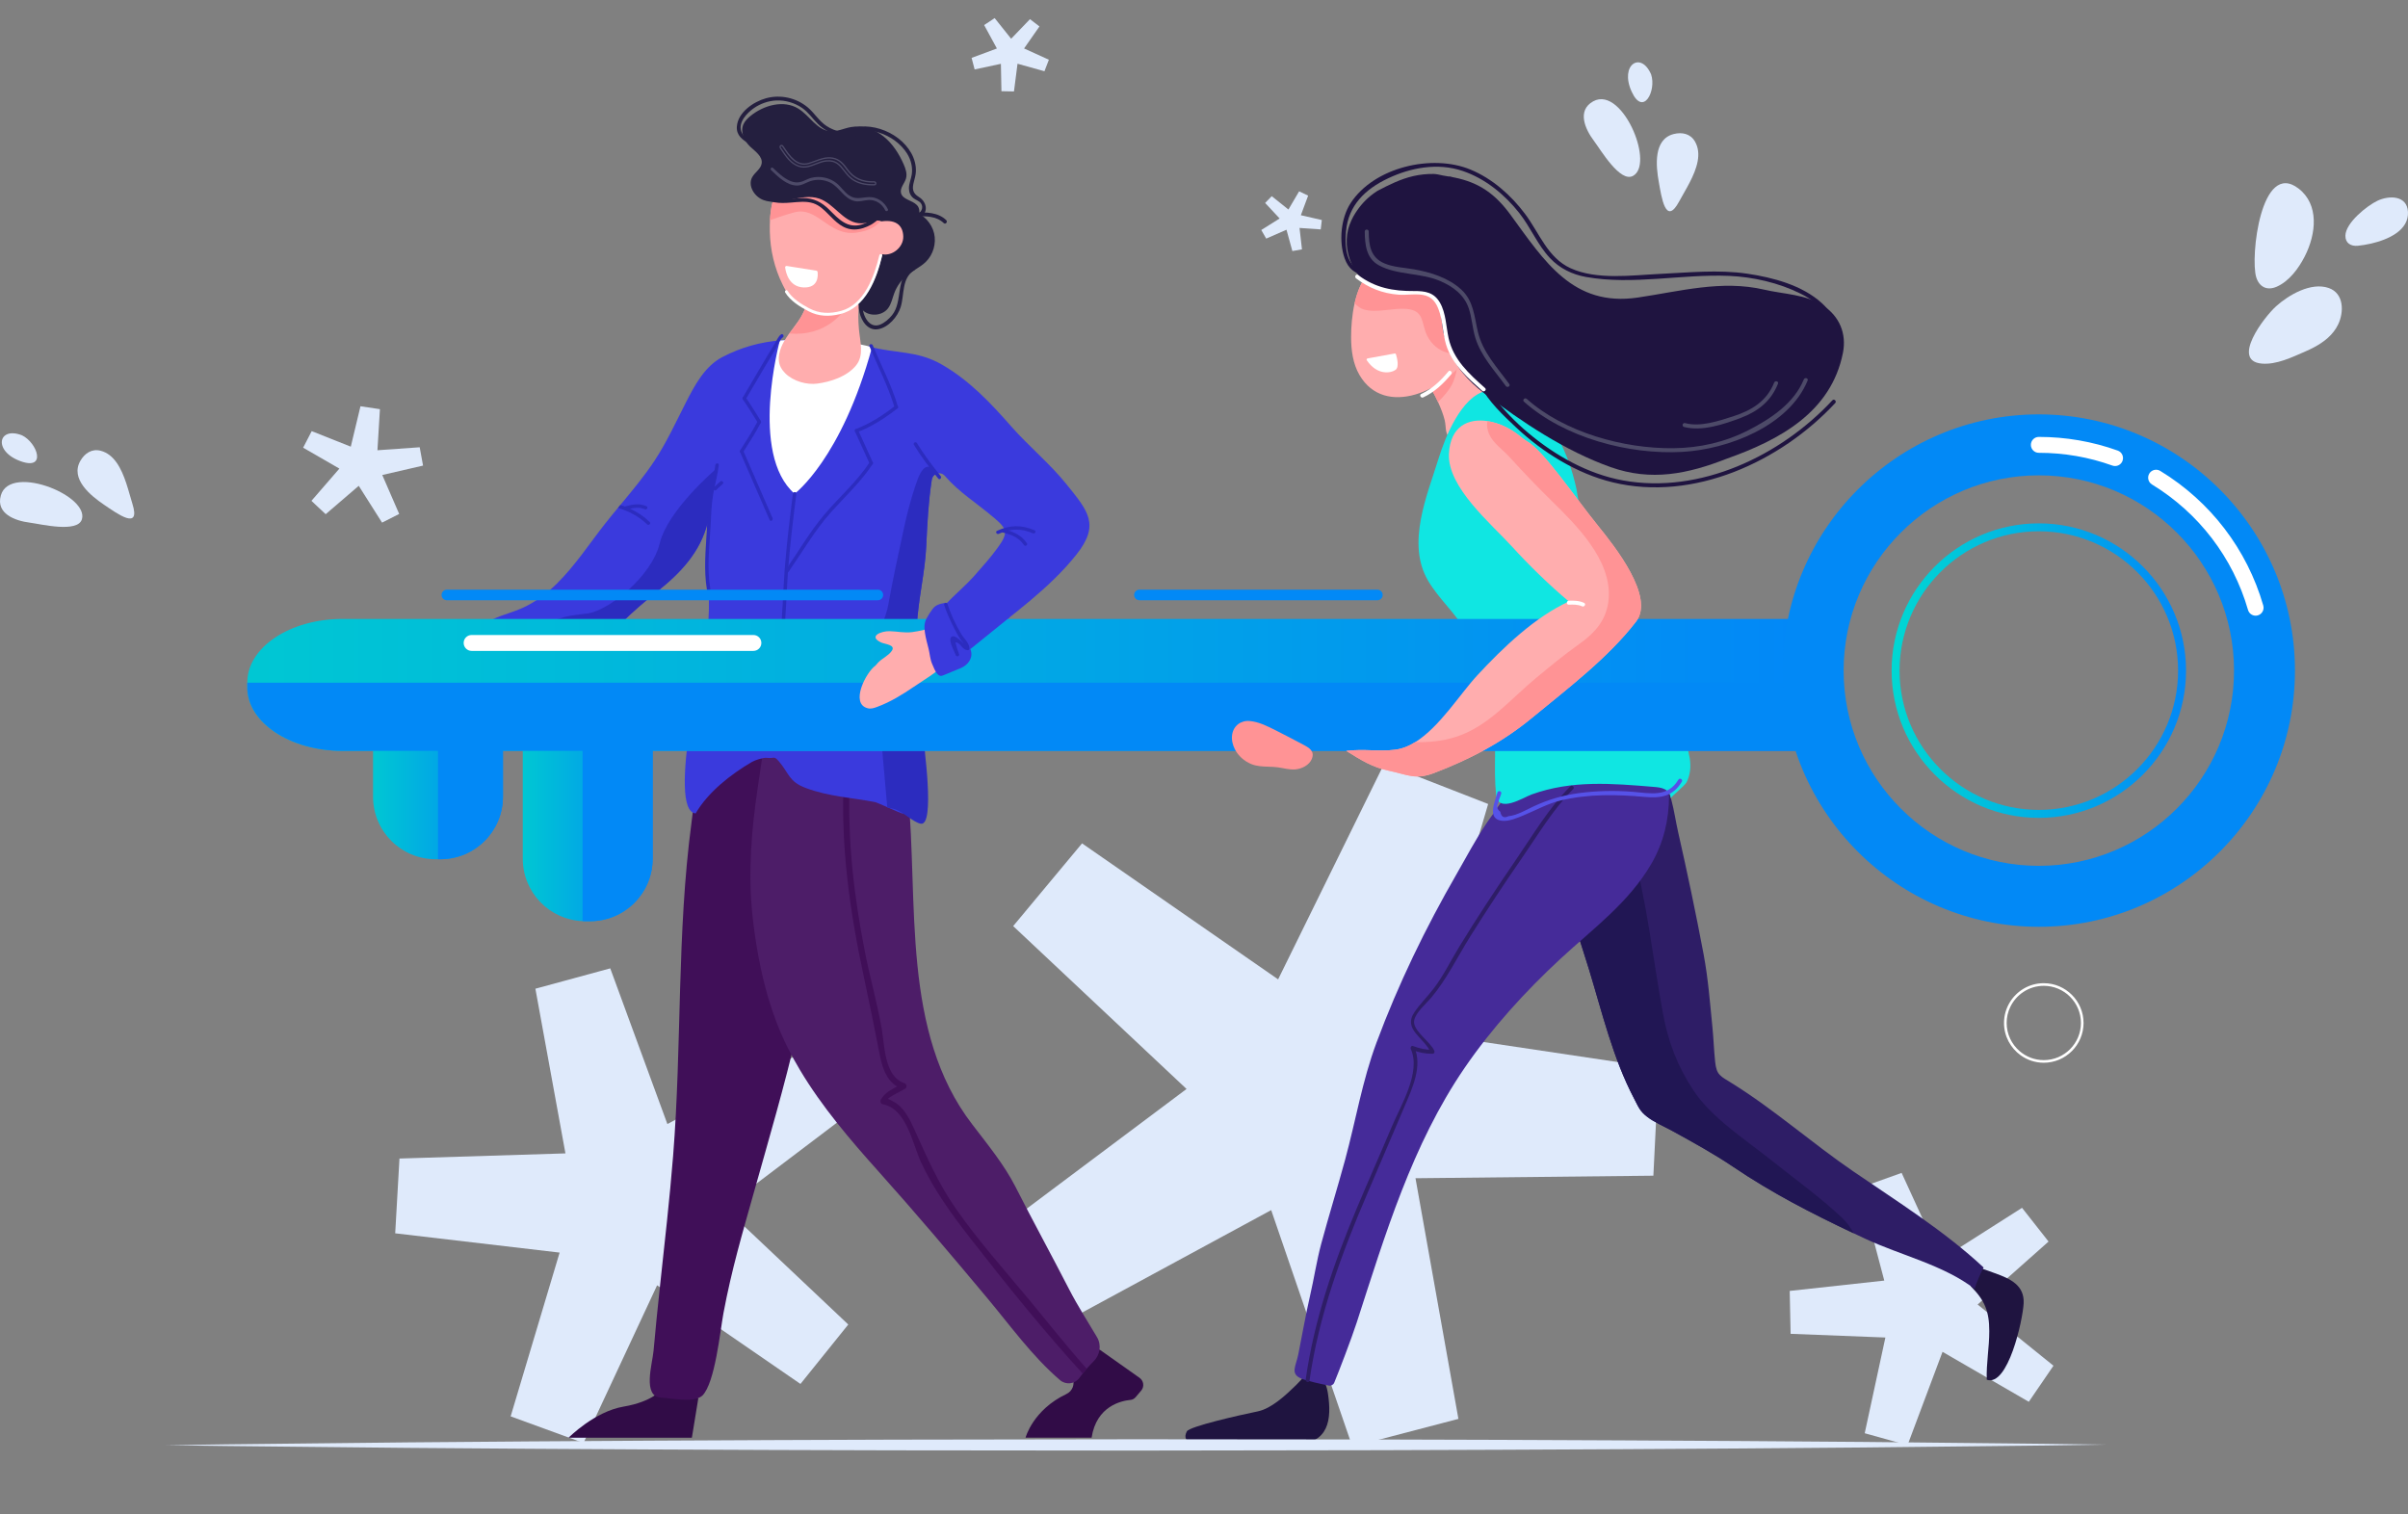 <svg fill="none" height="498" viewBox="0 0 792 498" width="792" xmlns="http://www.w3.org/2000/svg" xmlns:xlink="http://www.w3.org/1999/xlink"><rect x="0" y="0" width="792" height="498" fill="#808080" stroke="none"/><linearGradient id="a"><stop offset="0" stop-color="#0288f7"/><stop offset="1" stop-color="#00c7d3"/></linearGradient><linearGradient id="b" gradientUnits="userSpaceOnUse" x1="590.534" x2="81.336" xlink:href="#a" y1="219.755" y2="219.755"/><linearGradient id="c" gradientUnits="userSpaceOnUse" x1="165.422" x2="122.695" xlink:href="#a" y1="259.095" y2="259.095"/><linearGradient id="d" gradientUnits="userSpaceOnUse" x1="214.659" x2="171.941" xlink:href="#a" y1="266.692" y2="266.692"/><linearGradient id="e" gradientUnits="userSpaceOnUse" x1="718.994" x2="622.159" y1="208.243" y2="208.243"><stop offset="0" stop-color="#0288f7"/><stop offset="1" stop-color="#00d8d3"/></linearGradient><path d="m191.922 474.639-23.967-8.746 16.105-53.868-54.076-6.345 1.403-24.598 54.587-1.692-9.882-54.168 24.621-6.699 18.793 51.217 48.555-25.846 13.672 20.496-43.406 32.869 40.676 38.419-15.729 19.547-47.146-32.447z" fill="#dfeafb"/><path d="m345.784 437.239-20.198-30.599 64.672-48.438-57.024-53.578 22.658-27.209 64.488 44.735 34.918-71.011 34.164 13.322-22.101 75.224 78.18 11.678-1.74 35.365-78.241.835 14.116 79.16-34.883 9.121-26.697-77.796z" fill="#dfeafb"/><path d="m627.393 475.371-14.08-3.927 6.797-31.488-31.171-1.213-.296-14.113 31.105-3.4-8.06-30.501 13.765-4.925 13.019 28.418 26.582-16.929 8.723 11.098-23.327 20.711 24.947 20.131-8.113 11.867-28.377-16.432z" fill="#dfeafb"/><path d="m497.341 133.211c.375 4.682-7.259 7.541-10.588 9.102-2.153 1.011-6.545 3.391-8.924 2.301-2.858-1.325-2.039-3.845-2.667-6.408-.435-1.778-1.228-3.879-2.204-5.989-1.177-2.589-2.658-5.17-4.079-7.149-.174-.261-.366-.514-.549-.749 6.196-8.605 6.283-12.127 10.379-13.025 4.366-.95 5.987 1.526 7.721 4.9 1.586 3.103 2.92 6.512 4.968 9.328 1.446 2.005 5.716 5.039 5.943 7.689z" fill="#ffadae"/><path d="m361.638 443.91 13.168 9.311c1.377.976 1.629 2.92.531 4.21l-1.847 2.171c-.427.506-1.028.82-1.682.881-2.876.27-11.189 1.952-12.775 12.423h-21.726s2.388-9.128 13.464-14.376c1.978-.942 2.867-3.269 1.978-5.274z" fill="#310c47"/><path d="m229.692 459.855-2.135 13.06h-40.549s8.505-8.614 18.1-10.235c9.595-1.63 12.488-5.615 12.488-5.615z" fill="#310c47"/><path d="m249.038 219.231c-3.59-3.461-14.405 13.094-15.285 15.692-3.774 11.151-4.767 24.027-6.318 35.674-4.854 36.502-3.129 73.057-6.048 109.646-1.142 14.271-2.78 28.499-4.305 42.735-.758 7.114-1.499 14.237-2.127 21.368-.374 4.219-3.782 15.126 2.536 15.396 3.373.139 10.658 1.839 13.508-.663 4.209-4.141 5.882-21.463 6.945-27.121 2.728-14.551 6.223-26.25 10.205-40.417 9.534-33.939 20.566-69.639 21.455-105.304.227-8.953 1.203-18.002 1.037-26.851-.226-12.118.113-19.188-21.603-40.155z" fill="#400f58"/><path d="m258.981 344.421c1.264 2.545 2.632 5.03 4.088 7.462 7.25 12.179 16.583 23.077 26.004 33.591 12.148 13.565 23.869 27.418 35.555 41.41 7.669 9.171 14.893 19.275 24.026 27.095 1.934 1.648 4.871 1.317 6.37-.741.349-.471.715-.941 1.072-1.421.427-.54.871-1.072 1.325-1.595.723-.828 1.464-1.639 2.213-2.363 2.187-2.109 2.71-5.405 1.177-8.02-3.085-5.222-6.353-10.279-9.168-15.736-5.804-11.281-11.895-22.405-17.656-33.739-1.865-3.661-4.174-7.157-6.64-10.557s-5.089-6.704-7.582-9.973c-23.416-30.443-17.621-72.909-21.132-109.332-.497-3.426-.288-14.393-1.255-17.523-1.926-6.26-5.848-4.194-10.676-8.779-.871-1.011-2.065-1.901-3.503-2.633s-3.12-1.316-4.967-1.726c-8.445 1.691-9.455-11.429-13.49-11.429-5.36 0-8.331 4.524-9.665 9.119-2.919 10.06-4.313 21.341-5.873 31.707-2.057 13.739-3.198 27.976-1.717 41.828 1.002 9.303 2.632 18.43 5.159 27.017.845 2.86 1.786 5.658 2.832 8.387 1.063 2.738 2.222 5.388 3.503 7.951z" fill="#4d1d68"/><path d="m284.114 321.283c1.813 8.439 3.503 16.852 5.159 25.309.828 4.254 2.109 8.596 5.778 10.784-2.074 1.168-4.035 2.066-5.351 4.35-.296.523-.044 1.351.601 1.473 7.991 1.552 9.778 13.007 12.689 19.258 4.113 8.814 9.978 16.93 15.93 24.576 11.825 15.169 24.139 30.539 37.185 44.793.427-.541.871-1.072 1.324-1.595-6.553-7.35-12.645-15.091-18.919-22.667-8.183-9.86-16.758-19.424-24.096-29.955-5.83-8.36-9.56-16.983-13.699-26.154-1.377-3.069-3.094-6.547-5.926-8.561.079.052-2.736-1.586-2.693-1.377-.122-.541 4.95-2.938 5.604-3.383.723-.479.601-1.56-.244-1.839-6.597-2.197-6.466-12.249-7.451-17.898-1.473-8.448-3.852-16.765-5.508-25.178-3.634-18.473-5.83-37.156-5.01-55.986.819.244 1.812-.567 1.193-1.395-.566-.741-.697-.924-1.368-1.526-.653-.593-1.664-.174-1.716.715-1.273 22.344 1.821 44.444 6.518 66.256z" fill="#400f58"/><path d="m155.209 213.495c.13 2.955 1.464 5.98 3.381 8.465 1.63 2.144 3.791 3.862 6.344 5.109.331.165.671.322 1.011.462 6.074 2.223 12.052 2.118 17.664-1.326 4.157-2.545 7.46-6.25 10.527-10.025 6.702-8.274 13.639-14.925 21.935-21.542 7.712-6.138 14.266-12.955 16.697-22.806-.061.688-.122 1.377-.148 2.057-.166 2.52-.166 5.065-.105 7.62.218 8.334 1.203 16.755.262 24.933-.663 5.806-13.665 60.276-3.974 61.121 4.035-6.983 11.573-12.876 18.501-16.93 1.089-.636 3.808-1.482 4.88-1.351 2.562.305 2.3-.793 3.956 1.107 3.46 4.036 3.242 6.722 8.967 8.84 7.547 2.816 15.146 3.138 22.789 4.629.645.131 8.139 3.566 8.784 3.705 3.042.68 1.9-17.601 4.375-17.287 4.688.575 2.823-5.301 2.457-8.805-1.185-11.604-2.57-24.062-1.943-35.753.462-8.814 2.675-17.348 3.076-26.171.34-7.279.706-14.594 1.83-21.795.131-.88.697-1.543 1.386-1.839.924-.436 2.091-.297 2.867.592 4.959 5.667 9.874 8.422 16.488 14.045 4.183 3.574 4.348 4.856.993 9.529-2.37 3.313-5.298 6.547-7.991 9.598-1.063 1.186-2.301 2.406-3.634 3.67-4.305 4.098-9.377 8.57-10.858 13.766-.898 3.156-.418 7.637 1.795 10.662 2.911 3.984 4.279 1.892 7.721-1.116 2.118-1.857 4.322-3.67 6.562-5.483 11.163-8.98 23.346-17.593 32.165-28.665 7.922-9.938 3.931-14.376-3.233-23.268-5.507-6.844-12.287-12.336-18.126-18.97-6.849-7.794-13.786-15.161-22.91-20.4-8.096-4.647-15.242-3.531-23.634-5.85-23.442-4.019-36.375-2.842-48.444 3.409-5.752 2.964-9.107 9.258-11.939 14.785-3.338 6.53-6.353 13.191-10.405 19.328-3.408 5.161-7.329 9.843-11.242 14.559-.261.322-.531.636-.793.959-1.429 1.726-2.858 3.461-4.253 5.231-5.193 6.608-9.864 13.809-15.886 19.728-3.312 3.252-7.12 6.094-11.355 8.003-4.392 1.979-9.325 2.712-13.142 5.876-2.562 2.11-3.512 4.813-3.398 7.594z" fill="#3a3add"/><path d="m286.815 114.223s-11.59-3.722-30.317-2.223c0 0-10.17 37.339 4.854 50.408.008-.009 15.424-11.43 25.463-48.185z" fill="#fff"/><path d="m258.302 122.819c2.666 2.633 7.093 3.819 10.535 3.357 4.401-.584 9.761-2.328 12.724-5.981 2.727-3.347 1.307-7.741.932-12.039-.488-5.493-.096-10.313 1.943-15.431l-12.967.462-4.401.157c.026 0-1.002 4.664-1.133 5.091-.54 1.718-1.228 3.383-2.047 4.978-1.639 3.165-4.157 5.641-5.918 8.709-1.438 2.503-2.614 5.955-1.167 8.701.392.741.906 1.404 1.499 1.996z" fill="#ffadae"/><path d="m259.6 109.708c11.913.976 17.682-6.521 19.782-10.226-1.098.627-2.275 1.107-3.503 1.403-3.443.828-7.451.82-10.388-1.116-1.142 3.418-2.632 5.894-4.88 8.709-.34.419-.68.82-1.011 1.23z" fill="#ff9395"/><path d="m300.602 69.57c3.242 1.046 5.838 3.862 6.623 7.175.784 3.313-.288 7-2.71 9.38-1.743 1.709-4.044 2.72-5.953 4.228-1.995 1.578-3.546 3.705-4.435 6.085-.636 1.691-.959 3.548-2.057 4.987-1.943 2.563-6.257 2.798-8.47.47-1.691-1.778-2.031-4.42-2.074-6.878-.105-6.181 1.141-12.388 3.634-18.046 1.272-2.903 2.971-5.763 5.638-7.471s6.501-1.918 8.819.235z" fill="#241f3f"/><path d="m300.985 69.937c3.59-.166 7.468-.157 10.231 2.467.584.558-.209 1.543-.802.985-2.518-2.397-6.03-2.336-9.289-2.188-.811.035-.959-1.229-.14-1.264z" fill="#241f3f"/><path d="m300.689 88.915c-4.183 2.519-3.19 8.047-4.453 12.083-.985 3.156-4 6.696-7.416 7.289-3.355.584-5.482-2.651-6.127-5.528-.836-3.74.21-7.602 2.589-10.557.514-.636 1.499.166.984.802-2.309 2.877-3.285 6.826-2.091 10.392.749 2.232 2.597 4.411 5.22 3.409 1.551-.593 2.998-1.884 4.017-3.148 3.695-4.594.915-12.388 6.536-15.779.689-.401 1.438.619.741 1.038z" fill="#241f3f"/><path d="m253.247 72.447c-.061 1.264-.07 2.528-.043 3.784.13 6.024 1.533 12.031 4.217 17.419.837 1.674 1.735 3.339 2.963 4.751 3.059 3.53 11.076 5.484 15.617 4.394 4.069-.985 7.459-3.949 9.716-7.48s3.495-7.611 4.471-11.682c3.372.654 6.954-2.345 6.902-5.78-.053-3.435-2.118-5.728-7.094-5.048-.157-.026-.305-.052-.462-.079-9.35-1.604-16.313-8.3-24.993-11.499-1.525-.567-5.934-2.711-7.294-1.595-.575.471-1.011 1.43-1.368 2.075-.811 1.473-1.377 3.078-1.778 4.708-.497 1.979-.749 4.002-.854 6.033z" fill="#ffadae"/><path d="m290.162 84.103c-1.848 7.681-5.395 17.183-13.891 19.223-3.599.863-7.007.785-10.318-.933-2.841-1.473-5.987-3.409-7.704-6.189-.322-.514.445-1.081.767-.558 1.586 2.554 4.497 4.377 7.094 5.753 3.363 1.788 6.858 1.857 10.492.872 7.651-2.075 10.945-11.342 12.619-18.308.148-.593 1.089-.453.941.14z" fill="#fff"/><path d="m253.247 72.447c1.787-.68 4.366-1.569 7.852-2.554 7.826-2.223 11.381 7.872 20.557 6.634 4.41-.602 6.693-2.24 7.878-3.792-9.35-1.604-16.313-8.3-24.993-11.499-1.525-.567-5.934-2.711-7.294-1.595-.575.471-1.011 1.43-1.368 2.075-.811 1.473-1.377 3.078-1.778 4.708-.497 1.97-.749 3.993-.854 6.024z" fill="#ff9395"/><path d="m164.934 227.069c.331.165.662.322 1.011.462 6.074 2.223 12.052 2.109 17.664-1.334 4.157-2.546 7.46-6.251 10.527-10.026 6.702-8.264 13.647-14.925 21.944-21.533 7.712-6.138 14.257-12.955 16.697-22.806-.061.688-.122 1.377-.149 2.057l3.024-19.755s-15.973 13.487-18.675 24.594c-2.693 11.106-17.08 22.213-23.677 23.05s-14.248 1.011-21.368 11.281c-3.713 5.361-5.856 10.348-6.998 14.01z" fill="#2c2cbf"/><path d="m298.946 72.055c-2.074-2.057-5.508-1.683-8.261-.706-2.754.976-5.517 2.424-8.419 2.057-5.071-.645-7.982-6.416-12.819-8.073-2.954-1.011-6.178-.34-9.228.305s-6.31 1.247-9.22.131c-2.911-1.125-5.098-4.681-3.626-7.436.881-1.648 2.859-2.711 3.138-4.559.357-2.31-2.066-3.941-3.774-5.536-1.995-1.874-3.329-4.873-2.213-7.375.497-1.098 1.394-1.962 2.327-2.729 4.4-3.566 10.91-5.353 15.729-2.397 3.669 2.249 6.022 6.948 10.301 7.41 2.361.262 4.619-.915 6.963-1.343 3.773-.689 7.73.654 10.727 3.042 2.998 2.38 5.133 5.719 6.667 9.232.636 1.456 1.185 3.069.758 4.603-.462 1.656-2.039 3.104-1.656 4.786.497 2.197 3.652 2.362 5.22 3.975 1.769 1.813.514 5.475-1.995 5.815-1.473.201-2.876-.549-4.305-.942-1.83-.497-3.817-.418-5.595.244z" fill="#241f3f"/><path d="m292.611 70.669c-2.144-.244-4.34 2.267-6.109 3.234-1.673.924-3.512 1.569-5.438 1.587-3.747.044-6.231-2.589-8.671-5.074-1.412-1.438-2.911-2.877-4.854-3.539-2.379-.802-4.976-.427-7.425-.235-3.416.27-7.764.41-9.838-2.86-.436-.689.583-1.438 1.019-.75 2.562 4.028 8.889 2.075 12.802 2.101 3.564.017 6.196 1.395 8.679 3.871 3.051 3.042 5.9 6.26 10.684 4.838 2.04-.61 3.756-1.857 5.456-3.086 1.211-.88 2.353-1.526 3.886-1.351.82.105.619 1.36-.191 1.264z" fill="#241f3f"/><path d="m261.674 55.221c-.802-.122-.61-1.377.192-1.255.81.131.618 1.386-.192 1.255z" fill="#241f3f"/><path d="m301.438 70.529c1.508-.479 2.475-2.232 1.456-3.662-.567-.793-1.682-1.064-2.432-1.656-1.019-.802-1.481-1.909-1.507-3.191-.035-1.613.706-3.086.932-4.655.34-2.362-.252-4.76-1.499-6.782-4.026-6.538-14.021-10.095-20.862-6.059-.697.41-1.447-.61-.75-1.02 7.617-4.49 18.754-.663 22.963 6.905 1.011 1.822 1.586 3.914 1.499 6.007-.052 1.203-.383 2.293-.68 3.452-.575 2.214-.453 3.635 1.673 4.934 2.85 1.735 3.312 5.745-.339 6.913-.759.235-1.229-.942-.454-1.186z" fill="#241f3f"/><path d="m250.851 52.588c0-5.327-8.907-5.03-8.497-10.95.331-4.681 5.455-8.169 9.569-9.311 4.74-1.316 9.986-.174 13.76 3.008 2.239 1.892 3.712 4.507 6.196 6.129 2.867 1.874 6.283 2.493 9.638 1.962.81-.131.95 1.133.148 1.264-4.566.724-9.307-.636-12.636-3.906-1.778-1.744-3.111-3.827-5.194-5.266-2.475-1.709-5.525-2.607-8.531-2.467-2.597.122-5.142 1.002-7.286 2.476-2.283 1.578-5.315 4.681-4.191 7.75 1.507 4.115 8.279 3.949 8.287 9.154-.008.819-1.263.976-1.263.157z" fill="#241f3f"/><path d="m291.155 69.178c-1.028-2.153-3.163-3.548-5.586-3.383-1.551.105-2.911.698-4.479.34-3.556-.811-4.933-4.551-8.026-6.076-1.978-.976-4.34-1.177-6.449-.506-1.542.497-2.841 1.508-4.523 1.482-3.346-.052-6.213-2.921-8.462-5.065-.444-.418.157-1.159.602-.741 1.655 1.578 3.364 3.252 5.481 4.202 1.534.689 2.902.767 4.453.14.915-.366 1.752-.846 2.71-1.081 2.833-.715 6.005-.052 8.288 1.778 1.464 1.168 2.44 2.825 3.974 3.914 2.309 1.63 4.13.758 6.605.654 2.754-.113 5.133 1.56 6.284 3.984.278.558-.61.907-.872.357z" fill="#4d4a68"/><path d="m287.042 60.992c.192 0 .392 0 .584-.009.235-.009.436-.122.54-.314.114-.218.105-.506-.035-.732-.139-.218-.34-.331-.627-.331-3.8.122-6.623-1.159-8.593-3.888-1.193-1.665-2.553-3.548-5.176-3.932-2.1-.305-3.948.384-5.743 1.055-.645.235-1.307.488-1.969.689-3.861 1.159-6.249-2.371-8.157-5.213l-.262-.384c-.139-.201-.348-.314-.575-.296-.252.018-.488.183-.601.418-.105.218-.087.471.052.68l.401.593c1.473 2.206 3.146 4.708 5.891 5.571 2.013.636 3.852-.079 5.63-.776 1.106-.436 2.248-.88 3.425-.985 3.032-.288 4.261 1.308 5.69 3.147.715.924 1.455 1.883 2.484 2.668 1.751 1.351 4.122 2.04 7.041 2.04zm.488-.959c.122 0 .192.07.227.131.052.096.069.218.026.296-.009.018-.044.087-.166.087-3.085.096-5.56-.558-7.364-1.935-.984-.75-1.708-1.691-2.405-2.589-1.438-1.866-2.806-3.627-6.074-3.321-1.237.113-2.405.575-3.547 1.02-1.786.697-3.468 1.351-5.342.767-2.596-.82-4.148-3.147-5.655-5.405l-.401-.593c-.052-.079-.061-.166-.026-.244.043-.096.148-.166.244-.174.069-.009.139.026.183.105l.261.384c1.987 2.964 4.462 6.643 8.645 5.388.68-.209 1.351-.453 1.996-.697 1.821-.68 3.529-1.316 5.525-1.029 2.265.331 3.451 1.77 4.88 3.757 2.056 2.86 4.984 4.193 8.958 4.071.026-.018.035-.018.035-.018z" fill="#4d4a68"/><path d="m287.033 226.999c.384 3.818 1.856 7.541 2.362 11.42.287 2.18 2.205 25.038 2.431 27.2.645.122 1.307.262 1.961.41 3.041.68 6.667 4.612 9.133 4.926 4.688.575.95-25.971.592-29.476-1.194-11.603-2.579-24.07-1.943-35.752.462-8.814 2.675-17.349 3.085-26.171.34-7.28.706-14.585 1.821-21.795.14-.881.697-1.534 1.395-1.84-.462-1.194-1.055-2.275-2.467-2.397-2.222-.183-3.555 4.01-4.191 5.858-1.639 4.76-2.928 9.782-3.983 14.725-1.804 8.387-3.581 16.486-5.089 24.907-.645 3.609-2.309 6.73-3.19 10.244-1.342 5.353-2.483 12.205-1.917 17.741z" fill="#2c2cbf"/><path d="m268.532 89.037-9.778-1.552c-.296-.043-.557.201-.522.506.226 1.683 1.272 6.355 6.039 6.556 4.958.209 4.793-3.906 4.636-5.117-.026-.209-.183-.357-.375-.392z" fill="#fff"/><path d="m291.312 216.546c-1.089-1.264-2.213-2.545-3.05-4.001-1.298-2.258-1.795-4.525-4.941-4.63-2.17-.078-4.488.924-6.632 1.23-3.259.462-6.771.209-7.189-3.662-.079-.732 1.063-.723 1.141 0 .558 5.161 9.063 1.613 12.192 1.334 1.508-.131 2.989-.122 4.157.933.627.558.871 1.29 1.237 2.022 1.133 2.25 2.231 4.028 3.878 5.955.497.566-.313 1.377-.793.819z" fill="#fff"/><path d="m430.169 449.568c-1.429 3.261-1.168 3.383-3.913 6.068-3.32 3.251-8.087 7.706-12.575 8.622-6.1 1.246-22.405 4.943-23.302 6.556-2.275 4.088 3.965 5.204 7.477 5.082 9.376-.331 18.753-.741 28.139-.854 11.128-.122 12.035-8.195 10.788-16.547-.793-5.388-2.588-4.594-6.614-8.927z" fill="#1f1440"/><path d="m648.215 423.118c4.566 4.585 6.065 8.221 6.065 14.742.009 5.448-1.011 10.548-.828 15.98 6.989 2.415 11.843-19.555 12.131-25.091.314-5.936-4.331-8.125-9.438-9.938-6.248-2.223-9.002-3.975-7.93 4.307z" fill="#1f1440"/><path d="m652.416 416.928c-1.125 2.171-2.24 4.699-2.963 7.036-10.118-7.829-24.375-11.081-35.904-16.469-1.299-.61-2.588-1.211-3.878-1.83-13.734-6.504-26.823-13.208-39.52-21.804-6.501-4.394-13.307-8.116-20.227-11.926-2.544-1.386-5.83-2.79-8.122-4.56-2.466-1.9-2.841-3.156-4.366-6.076-6.91-13.164-10.405-27.993-14.762-42.291-.715-2.345-1.455-4.673-2.205-7-2.013-6.286-4.052-12.572-5.446-19.014-1.926-8.988 1.664-15.012 19.189-48.123 3.747 3.016 7.677 4.943 10.85 8.787 4.923 5.92 5.246 12.816 6.884 20.06 2.98 13.138 5.856 26.773 8.383 40.216 1.499 8.012 2.092 15.972 2.902 24.053.375 3.749.488 7.515.889 11.272.462 4.412 1.699 4.682 5.508 7.053 13.987 8.692 26.352 19.72 40.008 29.057 14.579 9.974 29.908 19.563 42.78 31.559z" fill="#2e1d66"/><path d="m609.662 405.673c-13.734-6.503-26.823-13.207-39.52-21.803-6.501-4.394-13.307-8.117-20.227-11.926-2.544-1.387-5.83-2.79-8.122-4.56-2.466-1.9-2.84-3.156-4.366-6.076-6.91-13.164-10.405-27.994-14.762-42.291-.715-2.345-2.492-7.977-3.242-10.305 3.268-10.47 9.717-17.967 17.525-29.065 4.723 16.904 6.737 35.891 9.961 53.484 1.725 9.468 4.697 17.384 10.074 25.544 5.987 9.058 17.141 16.207 25.699 23.033 7.695 6.146 15.869 12.013 23.093 18.787 1.56 1.456 2.885 3.243 3.887 5.178z" fill="#211654"/><path d="m532.138 246.649c5.107.828 10.309 2.127 13.865 7.672.749 1.133 1.376 2.354 1.873 3.609.497 1.256.854 2.563 1.072 3.862 0 7.899-1.821 15.457-5.795 22.309-7.495 12.894-19.146 21.307-29.865 31.237-11.529 10.679-22.562 22.762-31.572 35.927-17.299 25.264-26.127 54.905-35.477 83.735-1.656 5.1-5.874 16.146-7.416 19.834-.297.697-1.037 1.081-1.778.933-2.274-.462-7.033-1.474-8.967-2.267-3.869-1.587-1.848-4.115-1.081-7.925 1.081-5.361 2.588-13.783 3.835-19.136 1.342-5.753 2.196-11.621 3.729-17.331 2.493-9.25 5.351-18.403 7.861-27.644 3.512-12.947 5.629-25.91 10.3-38.464 7.207-19.371 16.122-37.731 26.44-55.638 3.103-5.388 6.179-11.272 9.83-16.669.732-1.081 1.482-2.136 2.266-3.173 8.279-13.539 22.579-18.744 37.342-20.784 1.115-.035 2.3-.061 3.538-.087z" fill="#452b99"/><path d="m54.531 475.378 19.947-.285 19.947-.216 39.891-.428c26.592-.226 53.188-.43 79.781-.563 26.593-.179 53.189-.223 79.782-.334l79.781-.125 79.782.074c26.593.095 53.189.12 79.782.287l39.89.221 39.891.295 39.891.408 19.947.207 19.947.275-19.947.287-19.947.219-39.891.43-39.891.319-39.89.244c-26.593.179-53.189.221-79.782.331l-79.782.121-79.781-.079c-26.593-.093-53.189-.123-79.782-.287-26.593-.118-53.189-.307-79.781-.516l-39.891-.406-19.947-.206z" fill="#dfeafb"/><g fill="#2c2cbf"><path d="m282.205 141.38c1.621 3.548 3.233 7.105 4.846 10.662.305.663-.689 1.247-.985.576-1.612-3.557-3.224-7.106-4.845-10.663-.314-.662.679-1.246.984-.575z"/><path d="m287.068 113.587c2.789 6.704 6.205 13.191 8.27 20.174.209.706-.897 1.011-1.107.305-2.065-6.983-5.481-13.47-8.27-20.174-.279-.68.828-.976 1.107-.305z"/><path d="m295.19 134.319c-4.017 3.164-8.532 6.076-13.333 7.898-.689.262-.985-.846-.305-1.107 4.592-1.752 8.976-4.577 12.828-7.611.575-.436 1.394.366.81.82z"/><path d="m287.042 152.617c-3.843 5.833-8.967 10.575-13.612 15.745-5.394 6.015-9.412 13.025-14.004 19.633-.419.601-1.412.026-.985-.575 4.183-6.016 7.86-12.424 12.592-18.038 4.933-5.858 10.78-10.897 15.015-17.331.41-.619 1.403-.053.994.566z"/><path d="m257.456 110.989c-.906.611-1.725 2.72-2.283 3.636-1.429 2.345-2.832 4.707-4.235 7.079-1.891 3.199-3.774 6.399-5.647 9.616-.375.636-1.36.061-.985-.576 2.126-3.653 4.27-7.288 6.423-10.923 1.385-2.337 2.779-4.682 4.209-6.992.514-.828 1.098-2.258 1.952-2.825.601-.418 1.176.576.566.985z"/><path d="m245.282 130.735c1.734 2.52 3.329 5.144 4.95 7.733.392.628-.601 1.203-.985.576-1.621-2.598-3.216-5.214-4.95-7.733-.418-.602.567-1.177.985-.576z"/><path d="m250.232 139.052c-1.743 3.33-3.8 6.521-5.813 9.695-.392.619-1.385.043-.984-.576 2.013-3.173 4.069-6.364 5.812-9.694.34-.654 1.325-.079.985.575z"/><path d="m244.419 148.163c3.233 7.427 6.458 14.864 9.691 22.291.287.672-.697 1.256-.985.576-3.233-7.428-6.457-14.864-9.691-22.292-.296-.663.689-1.247.985-.575z"/><path d="m261.927 162.399c-1.063 8.378-2.092 16.791-2.728 25.212-.532 7.027-.627 14.08-1.368 21.098-.776 7.384-2.301 14.663-3.137 22.039-.079.723-1.229.732-1.142 0 .81-7.149 2.274-14.202 3.068-21.342.801-7.244.897-14.533 1.446-21.795.636-8.43 1.656-16.834 2.728-25.212.087-.715 1.229-.723 1.133 0z"/><path d="m234.798 160.324c.663-.68 1.386-1.308 2.101-1.935.549-.488 1.359.322.81.811-.715.636-1.438 1.255-2.1 1.935-.514.532-1.325-.279-.811-.811z"/><path d="m203.243 167.063c3.538 1.064 6.763 2.703 9.604 5.414.54.514 1.368-.279.836-.785-1.978-1.891-4.131-3.295-6.44-4.35-.549-.253-1.107-.488-1.673-.706-.506-.192-1.011-.366-1.534-.532-.261.323-.531.637-.793.959z"/><path d="m205.77 166.531c2.292-.645 4.645-1.028 6.885-.008.671.305.07 1.281-.593.985-1.926-.872-4.069-.41-6.021.139-.706.192-.985-.915-.271-1.116z"/><path d="m308.593 157.421c-2.85-3.574-5.621-7.192-8-11.098-.383-.627.601-1.203.985-.575 2.335 3.827 5.037 7.367 7.825 10.871.454.567-.348 1.378-.81.802z"/><path d="m327.922 174.613c4.148-1.953 8.183-2.031 12.366-.166.671.297.087 1.29-.576.985-3.782-1.691-7.477-1.595-11.206.166-.663.314-1.247-.671-.584-.985z"/><path d="m330.144 174.072c3.05.75 5.812 1.927 7.608 4.621.409.619-.584 1.186-.985.575-1.621-2.441-4.183-3.426-6.928-4.097-.715-.175-.418-1.273.305-1.099z"/><path d="m236.419 152.975c-.383 3.173-1.228 6.242-1.804 9.38-.636 3.505-.714 7.062-.897 10.61-.366 7.053-1.255 13.67-.096 20.723.122.723-.985 1.028-1.107.305-1.107-6.722-.401-13.007-.017-19.746.183-3.174.191-6.382.575-9.538.488-3.958 1.708-7.776 2.196-11.743.096-.715 1.237-.723 1.15.009z"/></g><path d="m488.661 128.634c-8.009 1.787-13.394 15.335-15.459 22.031-3.791 12.274-10.745 28.089-3.469 40.407 3.495 5.911 8.915 10.549 12.418 16.617 4.758 8.247 7.608 17.505 8.968 26.903 1.298 8.962.034 17.855.941 26.773.645 6.382 8.932.959 11.712-.044 13.211-4.768 26.457-3.618 40.157-2.484 1.246.104 2.518.218 3.634.784 1.106.567 2.021 1.718 1.925 2.956.035-.454 4.663-4.106 5.255-5.309 1.22-2.468 1.456-5.153 1.02-7.838-1.961-12.127-11.224-21.28-18.266-30.731-8.034-10.792-12.531-24.166-15.442-37.234-1.124-5.048-1.865-10.209-2.675-15.37-.27-1.717-.549-3.435-.854-5.143-2.867-13.443-10.379-29.72-25.917-32.797-1.307.026-2.632.192-3.948.479z" fill="#10e6e2"/><path d="m590.534 203.6v43.38h-477.913c-17.272 0-31.285-9.345-31.285-20.879v-1.63c0-11.534 14.013-20.88 31.285-20.88h477.913z" fill="url(#b)"/><path d="m739.484 234.781c-3.524-1.452-5.205-5.488-3.753-9.013 1.451-3.526 5.485-5.207 9.01-3.755 3.524 1.452 5.204 5.487 3.753 9.013-1.452 3.526-5.485 5.207-9.01 3.755z" fill="#d7d4ff"/><path d="m685.287 336.487c0 7.219-5.874 13.086-13.081 13.086-2.823 0-5.438-.898-7.581-2.432-3.321-2.38-5.499-6.268-5.499-10.662 0-2.45.679-4.734 1.856-6.696 2.283-3.818 6.457-6.381 11.216-6.381 7.224.009 13.089 5.876 13.089 13.085zm-.863 0c0-6.73-5.481-12.213-12.218-12.213-4.871 0-9.089 2.868-11.041 7.009-.758 1.578-1.168 3.348-1.168 5.204 0 3.671 1.63 6.966 4.201 9.215 2.143 1.875 4.949 3.008 8.008 3.008 6.737 0 12.218-5.484 12.218-12.223z" fill="#fff"/><path d="m165.422 245.123v16.931c0 11.368-9.211 20.574-20.566 20.574h-1.603c-11.355 0-20.558-9.206-20.558-20.574v-16.931z" fill="url(#c)"/><path d="m214.659 245.123v37.322c0 11.359-9.202 20.574-20.566 20.574h-1.586c-.296 0-.593-.008-.889-.026-10.954-.462-19.677-9.494-19.677-20.548v-37.322z" fill="url(#d)"/><path d="m477.777 126.054c-1.011 2.092-2.789 4.28-4.82 6.172-1.176-2.589-2.658-5.17-4.078-7.149.174-.148.366-.296.549-.462 2.057-1.665 4.845-6.425 7.512-6.704 4.026-.401 1.621 6.478.837 8.143z" fill="#ff9395"/><path d="m590.534 224.575v22.406h-477.913c-17.272 0-31.285-9.346-31.285-20.88v-1.526z" fill="#0289f6"/><path d="m484.417 115.147c-8.854 13.801-29.019 22.414-37.289 8.187-2.144-3.679-2.728-8.064-2.745-12.328-.009-3.33.279-7.392 1.15-11.254.837-3.723 2.24-7.262 4.471-9.834.235-.279.488-.54.749-.785 4.61-4.472 12.915-6.791 19.189-6.434 6.911.375 11.164 2.659 15.181 8.238 5.577 7.715 4.105 16.729-.706 24.209z" fill="#ffadae"/><path d="m538.107 204.463c-9.263 12.022-22.684 22.144-34.335 31.751-9.786 8.064-20.584 13.687-32.209 18.098-6.1 2.302-8.688.48-14.736-.784-5.429-1.142-9.089-3.435-14.03-6.539 6.021-.723 10.518.297 15.982-.366 2.327-.279 4.566-1.186 6.71-2.519 8-4.961 14.693-15.806 20.383-21.952 8.549-9.233 19.076-19.258 30.135-24.297-6.405-5.37-13.08-11.883-18.666-18.02-6.806-7.489-21.307-19.52-20.784-30.565.435-9.067 6.335-11.743 12.697-10.749 3.564.549 7.276 2.24 10.248 4.62.897.724 1.786 1.465 2.789 2.04 5.472 3.165 15.538 18.142 23.267 27.714 5.517 6.818 18.798 23.452 12.549 31.568z" fill="#ffadae"/><path d="m414.222 252.002c-.907-.122-1.796-.314-2.667-.671-2.292-.942-4.279-2.668-5.412-4.891-.749-1.473-1.141-3.156-.889-4.786.445-2.921 2.85-4.751 5.787-4.49 3.102.279 5.891 1.752 8.627 3.112 3.007 1.491 5.961 3.087 8.941 4.647 1.944 1.02 3.904 2.127 2.85 4.717-.845 2.074-3.329 3.269-5.438 3.443-1.943.157-3.782-.41-5.691-.68-2.021-.279-4.104-.139-6.108-.401z" fill="#ff9395"/><path d="m670.577 304.859c46.448 0 84.243-37.81 84.243-84.276 0-46.467-37.795-84.277-84.243-84.277-46.449 0-84.244 37.81-84.244 84.277 0 46.475 37.795 84.276 84.244 84.276zm0-148.502c35.398 0 64.2 28.813 64.2 64.226 0 35.412-28.802 64.225-64.2 64.225-35.399 0-64.2-28.813-64.2-64.225 0-35.413 28.801-64.226 64.2-64.226z" fill="#0289f6"/><path d="m670.577 269.028c26.701 0 48.417-21.725 48.417-48.437s-21.725-48.437-48.417-48.437c-26.702 0-48.418 21.734-48.418 48.437s21.725 48.437 48.418 48.437zm0-94.267c25.254 0 45.803 20.557 45.803 45.822 0 25.264-20.549 45.821-45.803 45.821-25.255 0-45.804-20.557-45.804-45.821 0-25.265 20.549-45.822 45.804-45.822z" fill="url(#e)"/><path d="m741.879 202.519c.244 0 .488-.035.732-.105 1.386-.401 2.187-1.848 1.786-3.243-5.35-18.491-17.385-34.218-33.89-44.278-1.238-.75-2.841-.358-3.591.871-.749 1.238-.357 2.842.872 3.592 15.381 9.381 26.605 24.036 31.59 41.262.322 1.16 1.368 1.901 2.501 1.901z" fill="#fff"/><path d="m695.657 153.297c1.072 0 2.074-.662 2.457-1.734.488-1.36-.217-2.86-1.577-3.348-8.314-2.982-17.045-4.499-25.96-4.499-1.447 0-2.615 1.169-2.615 2.616s1.168 2.615 2.615 2.615c8.305 0 16.444 1.412 24.191 4.194.296.104.593.156.889.156z" fill="#fff"/><path d="m165.422 245.123v16.931c0 11.368-9.211 20.574-20.566 20.574h-.802v-37.505z" fill="#0289f6"/><path d="m214.659 246.021v36.415c0 11.36-9.202 20.574-20.566 20.574h-1.586c-.296 0-.593-.008-.889-.026v-56.971h23.041z" fill="#0289f6"/><path d="m146.973 197.445h141.751c.958 0 1.743-.785 1.743-1.744s-.785-1.743-1.743-1.743h-141.751c-.958 0-1.743.784-1.743 1.743s.776 1.744 1.743 1.744z" fill="#0289f6"/><path d="m374.763 197.445h78.265c.958 0 1.743-.785 1.743-1.744s-.785-1.743-1.743-1.743h-78.265c-.959 0-1.743.784-1.743 1.743s.784 1.744 1.743 1.744z" fill="#0289f6"/><path d="m484.417 115.148c-5.421 2.667-12.078 1.229-15.033-4.76-2.013-4.098-.767-8.256-6.771-8.779-4.505-.393-9.865 1.464-14.117.165-1.002-.296-2.04-1.055-2.955-2.014.837-3.723 2.24-7.262 4.471-9.834.235-.279.488-.54.749-.785 4.61-4.472 12.915-6.791 19.19-6.434 6.91.375 11.163 2.659 15.18 8.238 5.569 7.707 4.096 16.721-.714 24.201z" fill="#ff9395"/><path d="m478.334 58.385c-.418-.087-.845-.166-1.281-.235.218-.043.445-.087.663-.139-1.621.331-4.419-.767-6.188-.793-2.239-.035-4.488.201-6.675.698-4.148.95-8.061 2.894-11.808 4.865-.785.497-1.534 1.037-2.266 1.63-2.17 1.778-4.078 4.01-5.647 6.765-.479.88-.889 1.787-1.237 2.72-3.173 8.526 1.734 19.179 10.152 21.551.645.183 1.316.314 2.004.41 3.617.262 8.349-.488 12.898 1.159.566.209 1.133.445 1.69.732 4.95 3.443 2.449 9.703 5.273 14.785.157.619.322 1.221.514 1.822 1.917 5.963 6.536 11.037 11.747 15.021 12.479 9.538 26.701 18.979 41.577 24.28 13.333 4.742 25.394 2.249 38.204-2.781 17.386-6.164 34.292-15.274 38.187-34.785 1.264-6.312-1.132-12.1-6.579-15.614-5.717-3.696-12.819-3.687-19.25-5.187-14.083-3.295-27.774.549-41.673 2.589-21.325 3.121-30.649-11.952-41.769-27.148-5.054-6.948-10.379-10.688-18.536-12.345z" fill="#1f1440"/><path d="m456.879 92.429c-5.751-2.162-12.122-.305-14.64-7.497-1.926-5.51-1.22-13.19 1.978-18.107 7.721-11.865 26.823-16.259 39.407-11.054 7.181 2.964 13.325 8.404 17.952 14.568 4.723 6.268 7.407 14.428 15.006 17.898 8.619 3.932 20.096 2.302 29.273 1.866 9.516-.445 19.285-1.473 28.757-.087 8.445 1.238 18.161 3.792 24.628 9.72 2.448 2.249 4.871 5.51 4.801 9.005-.061 3.252-2.736 5.614-4.784 7.811-.575.619-1.499-.313-.924-.924 3.591-3.827 5.883-7.244 2.388-12.248-2.109-3.008-5.272-5.179-8.523-6.8-7.154-3.566-15.581-5.492-23.538-5.832-15.494-.654-31.659 3.112-47.032.357-4.549-.819-8.645-2.825-11.834-6.216-4.105-4.368-6.388-10.139-10.109-14.838-4.828-6.094-11.216-11.342-18.658-13.835-8.148-2.729-16.958-1.125-24.566 2.485-7.416 3.513-13.002 8.866-13.743 17.358-.34 3.879-.235 9.145 2.937 11.952 3.181 2.807 7.817 1.761 11.555 3.165.793.288.454 1.552-.331 1.255z" fill="#1f1440"/><path d="m492.678 118.391c.262.209.523.409.785.619.209.165.252.575.104.793-.993 1.465-2.213 1.874-3.512 2.973-3.364 2.859-.889 5.117 1.203 7.811 3.346 4.289 7.128 8.221 11.285 11.726 8.872 7.488 19.756 13.635 31.268 15.718 25.377 4.603 51.886-8.107 68.871-26.363.575-.619 1.499.305.923.924-17.934 19.276-46.613 32.518-73.21 26.058-11.852-2.877-22.998-9.842-31.834-18.133-4-3.758-9.177-8.596-11.599-13.626-.497-1.038-.889-1.692-.445-2.842.384-.968 5.734-4.342 5.238-4.734-.663-.523.27-1.447.923-.924z" fill="#1f1440"/><path d="m538.107 204.463c-9.263 12.022-22.684 22.144-34.335 31.751-9.786 8.064-20.584 13.687-32.209 18.098-6.1 2.302-8.688.48-14.736-.784-5.429-1.142-9.089-3.435-14.03-6.539 6.021-.723 10.518.297 15.982-.366 2.327-.279 4.566-1.186 6.71-2.519 4.366.087 8.741-.253 13.307-1.7 10.745-3.409 18.065-12.511 26.527-19.485 4.593-3.784 9.011-7.463 13.856-10.898 5.517-3.896 9.49-8.316 9.944-15.404.784-12.51-10.519-23.757-18.78-31.856-4.767-4.672-9.36-9.476-13.848-14.41-2.187-2.433-5.333-4.438-6.736-7.576-.479-1.064-.897-2.956-.514-4.246 3.564.549 7.277 2.241 10.248 4.621.898.723 1.787 1.464 2.789 2.04 5.473 3.164 15.538 18.142 23.268 27.714 5.525 6.809 18.806 23.443 12.557 31.559z" fill="#ff9395"/><path d="m450.178 76.144c.043 4.49.557 8.535 5.15 10.488 3.015 1.282 6.431 1.377 9.621 1.935 5.534.959 11.442 2.79 15.669 6.678 4.052 3.731 4.261 8.753 5.446 13.826 1.595 6.809 6.362 11.761 10.344 17.253.497.68-.636 1.334-1.133.663-3.668-5.065-8.148-9.756-10.03-15.867-.967-3.138-1.107-6.477-2.135-9.598-1.49-4.534-5.185-7.245-9.412-9.076-6.37-2.764-14.135-1.892-20.165-5.17-4.174-2.267-4.619-6.809-4.662-11.133-.009-.837 1.298-.837 1.307 0z" fill="#4d4a68"/><path d="m502.151 131.206c12.418 11.054 31.886 16.416 48.27 16.224 8.645-.096 16.95-1.979 24.653-5.928 7.32-3.758 14.954-8.788 18.205-16.686.314-.767 1.577-.427 1.263.349-6.169 15.003-26.195 22.631-41.193 23.477-17.612.994-38.762-4.621-52.113-16.512-.645-.558.288-1.482.915-.924z" fill="#4d4a68"/><path d="m554.229 139.174c5.028 1.334 10.867-.654 15.686-2.188 6.083-1.935 11.164-4.961 13.612-11.133.305-.776 1.569-.436 1.264.349-2.266 5.719-6.571 9.128-12.253 11.263-5.525 2.084-12.749 4.534-18.657 2.973-.811-.218-.471-1.482.348-1.264z" fill="#4d4a68"/><path d="m429.437 453.805c2.789-19.581 9.159-38.115 16.784-56.292 3.765-8.979 7.739-17.863 11.512-26.842 2.963-7.053 9.743-17.942 6.275-25.631-.21-.462.148-1.177.74-.959 2.127.793 4.148 1.264 6.44 1.229-.191.331-.374.654-.566.985-2.144-5.03-9.377-7.593-5.351-13.443 1.865-2.703 4.218-5.03 6.222-7.628 3.225-4.185 5.621-9.171 8.375-13.679 5.917-9.685 12.183-19.188 18.597-28.542 5.603-8.169 11.015-17.34 18.039-24.367.592-.593 1.516.331.924.924-6.58 6.574-11.652 15.152-16.933 22.78-5.804 8.396-11.451 16.948-16.871 25.596-4.235 6.774-7.791 14.184-12.95 20.304-1.656 1.962-5.168 4.882-5.568 7.515-.497 3.295 5.376 6.896 6.64 9.878.192.444-.026.976-.566.985-2.441.035-4.488-.419-6.789-1.273.244-.323.488-.637.741-.959 2.849 6.32-.689 13.704-3.172 19.563-4.044 9.529-8.122 19.04-12.201 28.551-8.54 19.912-16 40.111-19.067 61.662-.105.82-1.368.471-1.255-.357z" fill="#2e1d66"/><path d="m416.463 78.487-1.624-2.829 6.039-3.791-4.773-5.109 2.174-2.227 5.488 4.386 3.518-5.984 2.967 1.413-2.4 6.445 6.897 1.582-.358 3.091-6.974-.484.804 7.048-3.16.552-1.932-7.018z" fill="#dfeafb"/><path d="m333.499 30.082-4.121-.081-.179-9.006-8.638 1.848-.998-3.803 8.319-3.093-4.194-7.701 3.459-2.296 5.421 6.791 6.199-6.443 3.116 2.398-5.059 7.24 8.158 3.712-1.457 3.782-8.859-2.47z" fill="#dfeafb"/><path d="m107.115 169.14-4.683-4.396 9.194-10.607-11.922-6.879 2.816-5.443 12.854 5.107 3.187-13.289 6.399.956-.818 13.515 13.898-.983 1.102 6.028-13.412 3.095 5.562 12.811-5.633 2.855-7.67-12.107z" fill="#dfeafb"/><path d="m537.297 43.172c2.614 6.076 3.224 12.859-.218 14.698-4.253 2.275-10.632-8.631-12.837-11.551-2.858-3.784-5.682-9.982-.218-12.998 5.011-2.755 10.371 3.112 13.273 9.851z" fill="#dfeafb"/><path d="m558.368 53.032c-.862 4.699-4.148 9.625-6.056 13.181-4.471 8.352-5.839-1.377-6.736-6.399-.924-5.152-1.83-14.001 4.897-15.719 2.754-.706 5.525-.122 7.007 2.458 1.15 1.988 1.307 4.211.888 6.477z" fill="#dfeafb"/><path d="m543.066 24.499c1.778 5.344-2.615 13.992-6.423 5.614-4.008-8.814 3.085-13.426 6.423-5.614z" fill="#dfeafb"/><path d="m16.574 160.364c6.17 2.371 11.451 6.669 10.37 10.418-1.342 4.629-13.595 1.595-17.229 1.124-4.706-.601-11.111-2.903-9.447-8.918 1.516-5.51 9.455-5.257 16.305-2.624z" fill="#dfeafb"/><path d="m38.343 152.16c2.763 3.897 3.991 9.695 5.203 13.539 2.858 9.032-5.054 3.217-9.281.358-4.331-2.938-11.294-8.465-7.826-14.49 1.421-2.458 3.773-4.045 6.649-3.304 2.231.567 3.922 2.014 5.255 3.897z" fill="#dfeafb"/><path d="m7.241 143.189c5.063 2.459 8.192 11.648-.471 8.518-9.107-3.278-7.442-11.578.471-8.518z" fill="#dfeafb"/><path d="m760.987 114.293c-.923.488-1.873.933-2.823 1.343-4.349 1.891-9.464 4.402-14.309 3.958-10.083-.924.723-15.231 4.828-18.91 4.104-3.679 11.433-7.976 17.254-5.945 5.02 1.752 5.046 7.881 3.103 11.952-1.665 3.496-4.715 5.841-8.053 7.602z" fill="#dfeafb"/><path d="m757.998 84.425c-1.995 3.871-5.08 8.082-9.167 9.877-3.146 1.386-5.743.14-6.754-3.112-2.004-6.495 1.516-38.743 13.943-29.162 6.754 5.205 5.882 14.821 1.978 22.396z" fill="#dfeafb"/><path d="m779.854 80.119c-1.577.366-3.085.593-4.348.724-2.257.218-4.131-.837-4.096-3.313.07-4.272 7.172-9.912 10.588-11.516 3.808-1.787 9.665-1.778 9.987 3.627.375 6.068-6.37 9.154-12.131 10.479z" fill="#dfeafb"/><path d="m467.45 129.585c3.616-1.674 6.422-4.377 8.941-7.411.54-.645 1.455.279.924.924-2.589 3.121-5.499 5.894-9.212 7.62-.749.349-1.411-.776-.653-1.133z" fill="#fff"/><path d="m446.674 90.45c5.63 4.246 11.538 5.335 18.44 5.283 3.66-.026 6.536.436 8.488 3.818 2.005 3.487 2.005 7.855 2.85 11.682 1.56 7.062 6.789 11.804 11.991 16.416.628.558-.296 1.482-.924.924-4.592-4.071-9.15-8.038-11.459-13.922-1.456-3.714-1.36-7.838-2.501-11.639-.75-2.502-1.839-4.873-4.523-5.745-2.736-.889-6.222-.105-9.098-.34-5.264-.418-9.699-2.179-13.908-5.353-.68-.488-.027-1.63.644-1.125z" fill="#fff"/><path d="m515.981 197.593c1.734-.061 3.425-.035 5.028.715.758.358.096 1.482-.662 1.134-1.368-.646-2.893-.593-4.366-.541-.845.035-.845-1.273 0-1.308z" fill="#fff"/><path d="m493.759 261.043c-.27.993-.889 2.109-.993 3.129-.619 1.064-.393 2.005.688 2.851.322 1.7 1.211 2.188 2.675 1.456 2.85-.288 5.769-2.057 8.305-3.243 4.793-2.241 9.56-3.618 14.824-4.342 5.856-.793 11.799-.906 17.681-.444 5.804.453 11.547 1.953 15.094-3.993.427-.724 1.56-.061 1.133.662-2.902 4.874-6.911 5.501-12.261 5.013-9.255-.828-18.501-1.011-27.608 1.177-4.331 1.038-8.105 3.2-12.183 4.882-2.03.837-4.732 2.023-7.033 1.805-5.132-.506-2.405-6.277-1.568-9.311.218-.802 1.473-.462 1.246.358z" fill="#5652e8"/><path d="m155.122 214.105h92.679c1.446 0 2.614-1.168 2.614-2.615 0-1.448-1.168-2.616-2.614-2.616h-92.688c-1.447 0-2.614 1.168-2.614 2.616.008 1.447 1.176 2.615 2.623 2.615z" fill="#fff"/><path d="m449.794 117.902 8.907-1.621c.191-.035.383.078.435.261.314 1.02 1.151 4.141-.104 5.092-1.464 1.098-6.005 2.005-9.49-3.13-.157-.227-.018-.549.252-.602z" fill="#fff"/><path d="m332.026 203.103-12.862 10.401-9.212-10.401s21.822-4.734 22.074 0z" fill="#3a3add"/><path d="m306.772 206.599c-.384-.262-2.606.549-3.085.654-1.229.261-2.458.514-3.695.671-2.554.323-4.837-.235-7.373-.305-2.771-.079-7.189 1.674-2.815 3.714 1.264.584 4.924.75 3.495 2.781-1.133 1.613-3.085 2.406-4.444 3.792-.323.331-.619.68-.915 1.038-3.094 2.162-8.462 12.536-2.545 14.027 1.098.279 2.074-.07 3.102-.445 4.323-1.587 8.279-4.036 12.07-6.617 3.468-2.354 7.216-4.516 10.248-7.454.741-.715 1.36-1.839 1.212-2.885-.123-.863-.837-1.491-1.081-2.311-.218-.741-.14-1.604-.34-2.38-.444-1.734-1.333-2.964-3.024-3.67-.261-.218-.532-.418-.81-.61z" fill="#ffadae"/><path d="m311.138 198.247c.444 3.199 2.309 7.497 4.357 10.026 1.473 1.813 3.233 3.469 3.861 5.823.679 2.581-1.159 4.734-3.355 5.667-1.735.741-3.478 1.395-5.22 2.153-1.02.445-1.552.689-2.397-.148-.784-.785-1.333-2.328-1.778-3.33-.697-1.578-.775-3.331-1.185-5.004-.427-1.709-.915-3.409-1.176-5.118-.262-1.691-.366-3.217.47-4.821.549-1.046 1.246-2.153 1.952-3.086 1.046-1.412 2.231-1.761 4.471-2.162z" fill="#3a3add"/><path d="m311.652 198.7c1.045 3.374 2.727 6.844 4.523 9.878.88 1.499 2.649 2.903 2.684 4.742.008.402-.366.611-.724.55-1.725-.288-1.995-2.014-3.398-2.502-.863-.305-.323.331-.175 1.063.183.898.619 1.857.889 2.746.218.707-.889 1.012-1.107.306-.313-1.029-2.779-5.118-1.333-6.042 1.499-.968 4.305 3.147 5.421 3.33-.244.183-.48.366-.724.549-.017-1.028-1.185-2.109-1.769-2.946-.828-1.186-1.49-2.52-2.144-3.801-1.228-2.415-2.44-4.978-3.241-7.567-.227-.707.88-1.003 1.098-.306z" fill="#2c2cbf"/></svg>